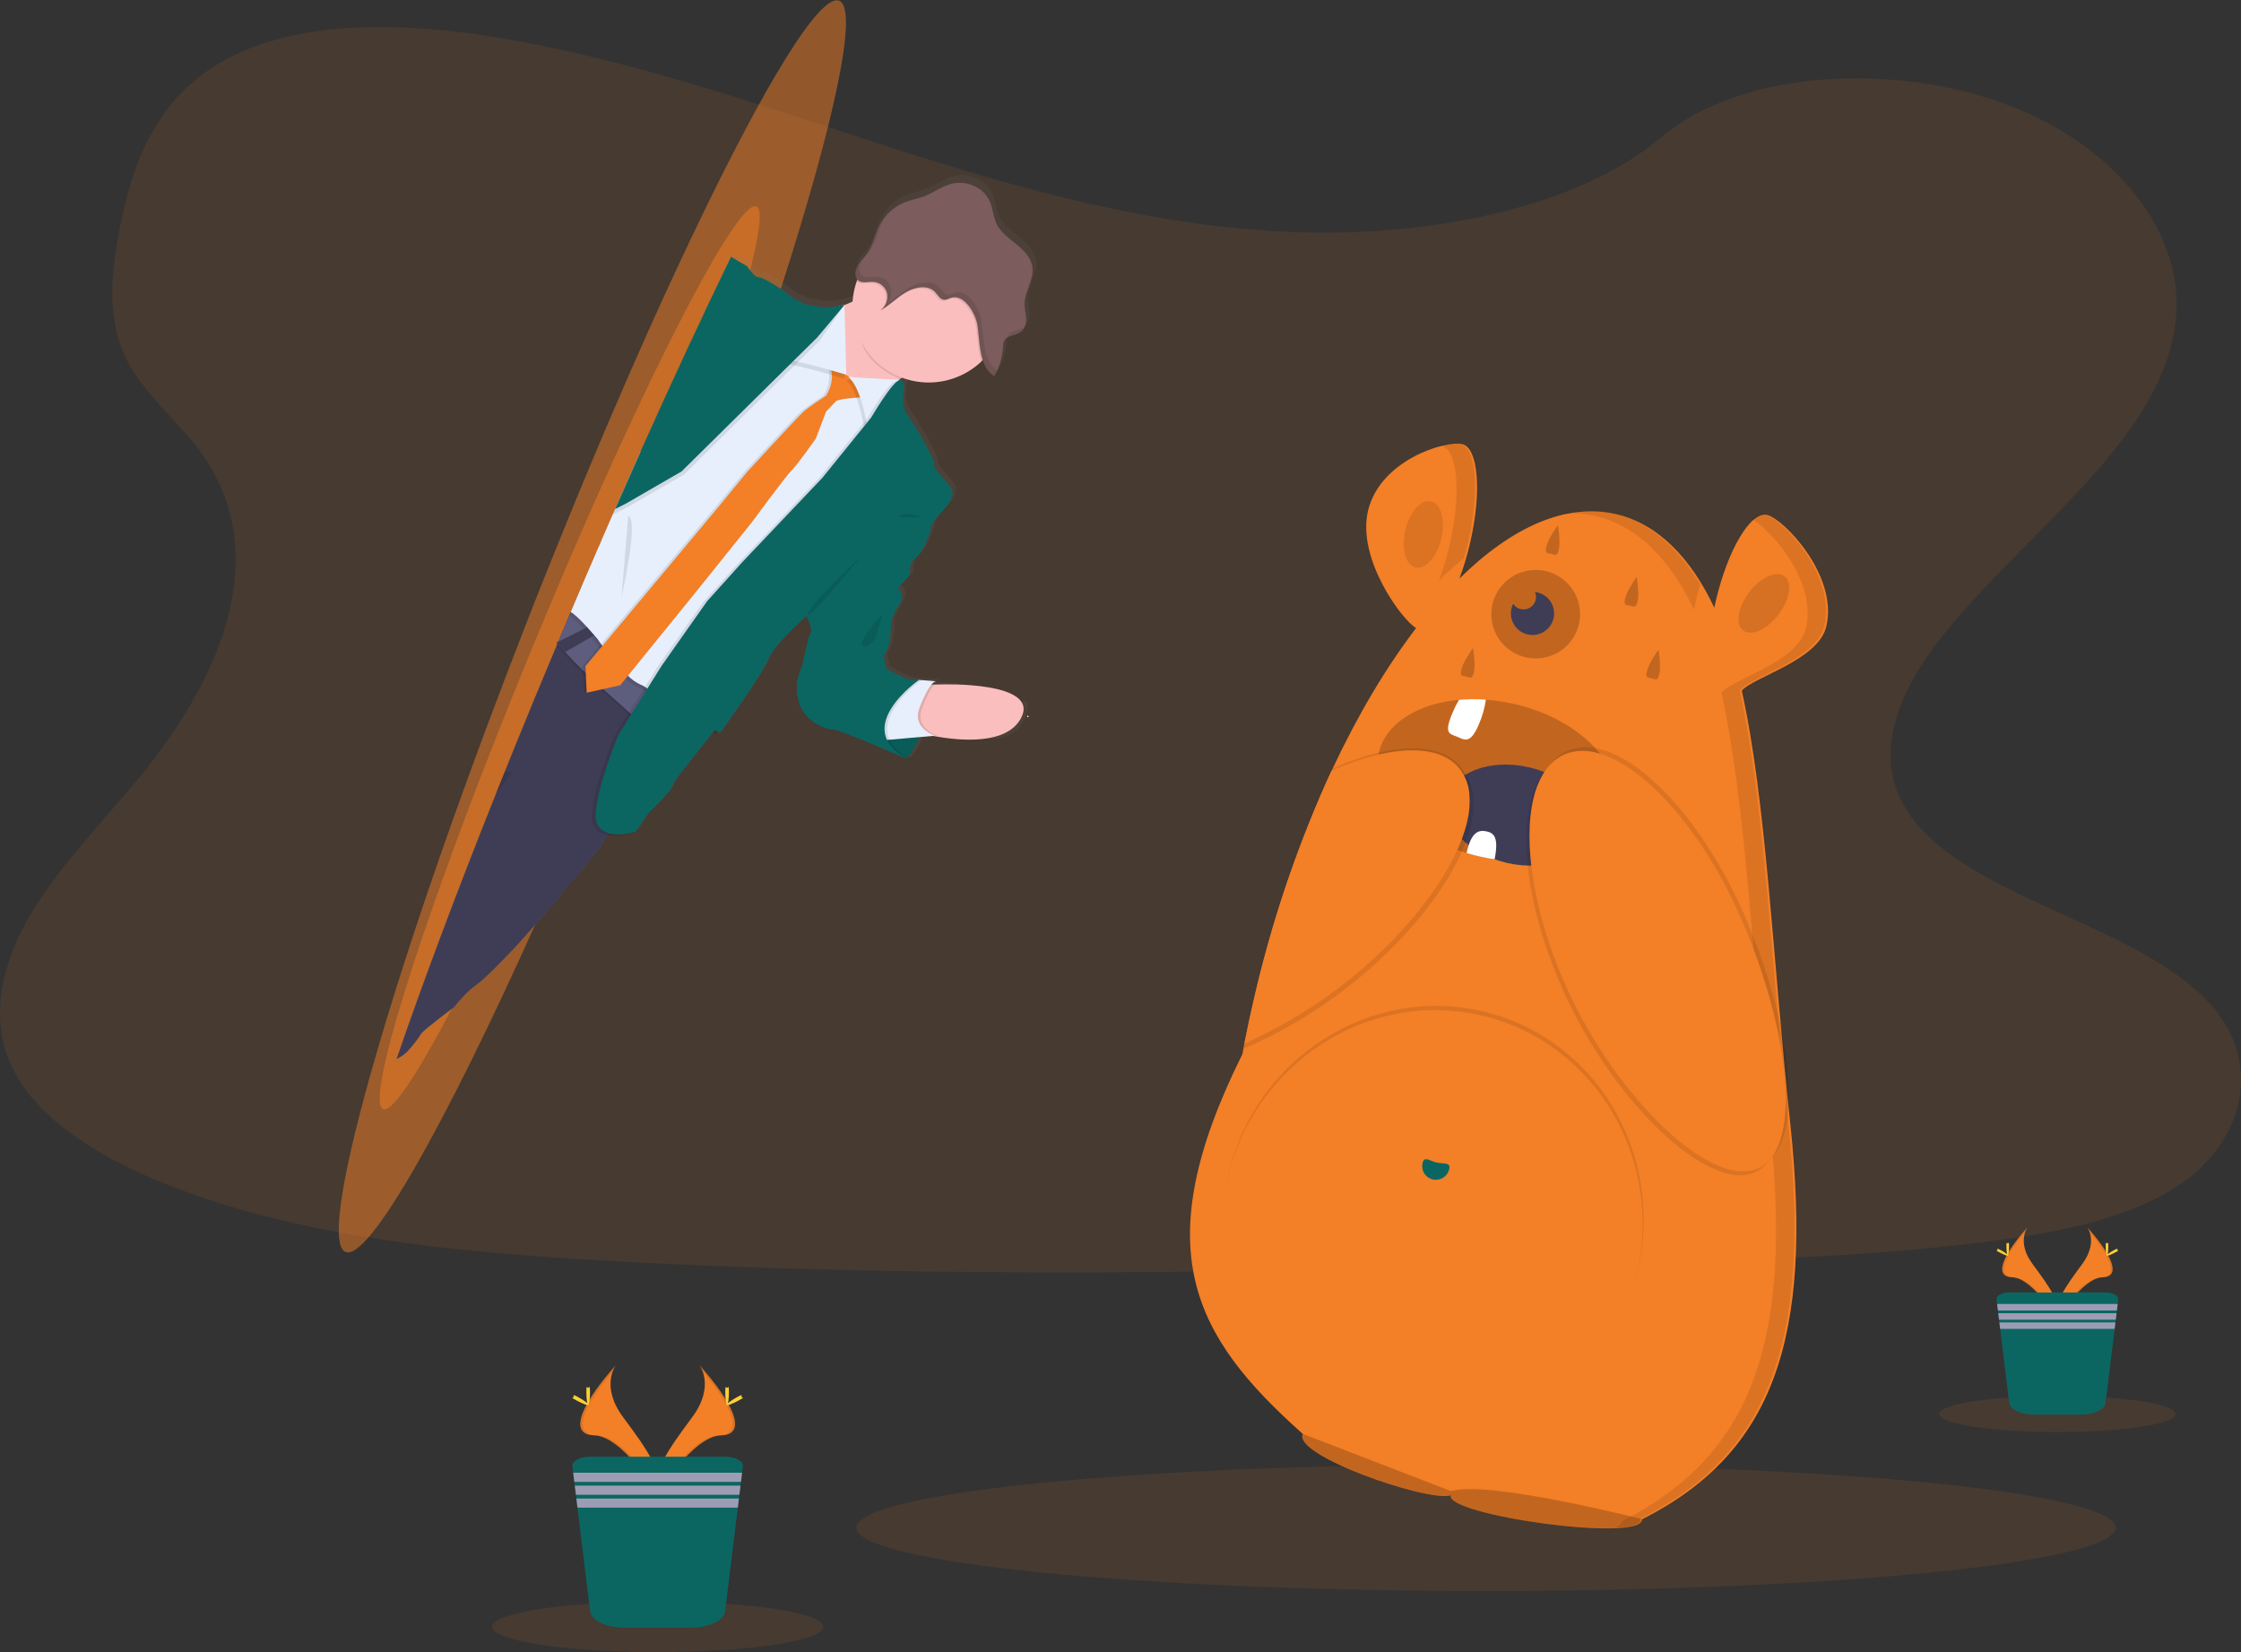 <svg width="373" height="275" viewBox="0 0 373 275" fill="none" xmlns="http://www.w3.org/2000/svg">
<rect x="0" y="0" width="373" height="275" fill="#333333" stroke="none"/>
<g clip-path="url(#clip0_377_1874)">
<path opacity="0.1" d="M247.328 264.825C305.2 264.825 352.115 260.106 352.115 254.286C352.115 248.466 305.2 243.748 247.328 243.748C189.455 243.748 142.54 248.466 142.54 254.286C142.54 260.106 189.455 264.825 247.328 264.825Z" fill="#F37F27"/>
<path opacity="0.1" d="M216.714 38.672C192.804 37.98 170.027 31.571 148.282 24.557C126.536 17.543 104.991 9.779 81.651 6.063C66.638 3.674 49.473 3.334 37.376 10.019C25.739 16.448 21.976 27.552 19.954 37.85C18.433 45.6 17.538 53.759 21.705 61.013C24.601 66.051 29.739 70.283 33.292 75.108C45.66 91.898 36.919 112.599 23.517 128.99C17.232 136.68 9.942 144.017 5.091 152.202C0.24 160.388 -1.999 169.775 2.242 178.117C6.449 186.392 16.471 192.608 27.33 196.98C49.383 205.861 75.372 208.404 100.727 209.841C156.806 213.032 213.188 211.648 269.447 210.267C290.262 209.758 311.15 209.239 331.644 206.567C343.014 205.083 354.754 202.727 363.005 197.04C373.487 189.82 376.083 177.598 369.06 168.544C357.283 153.36 324.715 149.577 316.481 133.296C311.95 124.328 316.604 114.329 323.19 106.01C337.316 88.168 360.996 72.513 362.244 52.105C363.101 38.096 351.718 24.068 334.116 17.439C315.667 10.492 290.078 11.367 276.47 22.866C262.457 34.726 237.829 39.281 216.714 38.672Z" fill="#F37F27"/>
<path opacity="0.5" d="M57.486 208.374C54.844 207.199 57.079 194.438 62.824 174.766C66.494 162.145 71.625 146.679 77.837 129.609C78.284 128.384 78.738 127.156 79.192 125.915C79.703 124.524 80.222 123.122 80.746 121.709L80.793 121.593C80.867 121.39 80.943 121.19 81.017 120.991C83.005 115.667 85.083 110.22 87.252 104.649C87.292 104.536 87.335 104.426 87.379 104.317L87.489 104.034C88.009 102.703 88.536 101.372 89.067 100.018C89.124 99.878 89.177 99.731 89.234 99.592C89.31 99.395 89.387 99.206 89.461 99.013C89.487 98.953 89.507 98.889 89.534 98.836C89.577 98.72 89.624 98.607 89.667 98.504C90.201 97.172 90.732 95.825 91.262 94.51C92.13 92.359 92.99 90.228 93.844 88.118C93.993 87.748 94.144 87.382 94.295 87.02C94.724 85.958 95.154 84.903 95.586 83.856C95.753 83.457 95.919 83.054 96.08 82.658C96.206 82.355 96.33 82.049 96.453 81.75C97.808 78.482 99.153 75.278 100.49 72.136C100.493 72.126 100.493 72.114 100.49 72.103C105.578 60.148 110.499 49.17 115.069 39.574C115.096 39.524 115.116 39.471 115.143 39.421L115.627 38.403C127.357 13.876 136.585 -1.261 139.704 0.136C142.914 1.561 138.917 20.148 130.159 47.473C130.046 47.836 129.929 48.192 129.809 48.555C129.791 48.626 129.768 48.696 129.742 48.764C129.297 50.179 128.829 51.621 128.338 53.09C128.311 53.176 128.281 53.263 128.251 53.349C127.139 56.744 125.956 60.248 124.701 63.864C124.531 64.35 124.368 64.846 124.187 65.338C122.252 70.925 120.184 76.742 117.965 82.738C117.832 83.107 117.695 83.473 117.558 83.846C115.34 89.852 113.001 96.034 110.552 102.343C110.395 102.743 110.239 103.145 110.085 103.548C110.052 103.634 110.018 103.718 109.982 103.804C109.37 105.368 108.755 106.939 108.137 108.516C107.96 108.955 107.803 109.394 107.616 109.83C107.176 110.945 106.736 112.06 106.282 113.158C106.245 113.258 106.205 113.357 106.165 113.454C106.125 113.55 106.102 113.61 106.068 113.687C105.995 113.88 105.918 114.069 105.841 114.259C105.635 114.775 105.431 115.291 105.224 115.8C104.867 116.692 104.51 117.573 104.153 118.462L104.043 118.728C104.044 118.74 104.044 118.752 104.043 118.765C102.593 122.338 101.147 125.851 99.706 129.303C99.221 130.467 98.737 131.624 98.255 132.773C97.898 133.622 97.544 134.467 97.187 135.302C94.538 141.548 91.936 147.527 89.4 153.194C74.067 187.411 61.27 210.057 57.486 208.374Z" fill="#F37F27"/>
<path opacity="0.5" d="M63.749 184.619C62.121 183.92 64.142 174.843 68.726 160.741C71.662 151.697 75.656 140.583 80.403 128.291L81.441 125.629C81.83 124.629 82.226 123.619 82.629 122.601C82.641 122.573 82.652 122.544 82.662 122.515L82.835 122.082C84.35 118.238 85.93 114.311 87.576 110.303C87.606 110.22 87.639 110.143 87.673 110.063C87.706 109.983 87.726 109.927 87.756 109.86C88.15 108.895 88.547 107.934 88.947 106.962L89.077 106.653L89.248 106.237C89.268 106.193 89.284 106.147 89.301 106.107C89.318 106.067 89.371 105.944 89.404 105.864C89.809 104.892 90.211 103.928 90.609 102.972C91.263 101.419 91.911 99.881 92.554 98.357L92.887 97.565C93.221 96.796 93.535 96.038 93.858 95.279L94.228 94.414C94.325 94.194 94.415 93.975 94.509 93.749C95.525 91.39 96.534 89.075 97.535 86.801C97.537 86.793 97.537 86.785 97.535 86.777C101.338 78.126 104.995 70.187 108.351 63.229C108.371 63.192 108.387 63.152 108.408 63.116L108.761 62.377C117.389 44.585 123.981 33.514 125.903 34.343C127.881 35.195 124.458 48.448 117.595 68.067L117.322 68.846C117.305 68.895 117.289 68.945 117.269 68.995C116.913 70.011 116.547 71.044 116.171 72.093L116.104 72.28C115.23 74.72 114.31 77.239 113.345 79.836C113.215 80.189 113.085 80.545 112.948 80.898C111.453 84.914 109.855 89.103 108.167 93.422L107.857 94.218C106.162 98.543 104.383 102.987 102.519 107.548C102.402 107.837 102.286 108.127 102.165 108.416C102.139 108.479 102.112 108.539 102.089 108.602L100.691 112L100.297 112.948C99.963 113.753 99.63 114.559 99.296 115.354C99.27 115.427 99.24 115.497 99.21 115.567C99.18 115.637 99.163 115.68 99.136 115.737L98.966 116.146C98.809 116.518 98.656 116.891 98.499 117.261L97.715 119.197L97.632 119.39V119.417C96.537 121.999 95.452 124.536 94.375 127.027C94.013 127.87 93.649 128.706 93.284 129.536C93.017 130.152 92.751 130.762 92.484 131.366C90.502 135.878 88.564 140.207 86.682 144.306C75.289 169.109 66.081 185.624 63.749 184.619Z" fill="#F37F27"/>
<path d="M171.082 117.287C171.082 116.359 170.171 116.838 170.044 116.878C169.678 116.578 169.28 116.32 168.857 116.109C166.825 115.054 163.755 114.412 161.31 114.036C161.301 114.033 161.292 114.033 161.283 114.036C159.128 113.703 157.467 113.59 157.467 113.59L156.196 113.607H155.722C155.888 113.36 156.132 113.177 156.416 113.085C156.769 113.041 154.921 112.905 154.044 112.845H154.007L153.6 112.818C151.672 113.271 148.059 110.799 148.059 110.799L147.638 108.689C149.066 107.148 148.859 103.298 148.859 103.298C148.859 103.298 148.979 102.007 150.194 100.23C151.408 98.454 149.99 97.329 149.99 97.329L152.089 95.096C151.998 94.711 151.986 94.312 152.051 93.922C152.116 93.532 152.258 93.159 152.469 92.823C152.597 92.634 152.756 92.468 152.939 92.331V92.314L152.973 92.284C154.344 91.236 155.502 87.596 155.502 87.596C155.502 87.596 155.235 86.947 156.736 85.187V85.167C156.936 84.934 157.17 84.684 157.44 84.405C157.44 84.382 157.48 84.362 157.5 84.338C159.909 81.929 158.961 80.598 158.961 80.598L156.035 77.051C156.726 75.9 151.181 67.638 151.181 67.638C151.181 67.638 150.474 65.937 150.874 64.31C150.986 63.927 150.998 63.521 150.908 63.132C150.855 62.913 150.747 62.71 150.594 62.543C150.5 62.443 150.386 62.363 150.26 62.307L150.06 62.291L150.297 62.117C150.394 62.054 150.487 61.984 150.584 61.918C150.791 61.998 150.998 62.068 151.208 62.131C153.244 62.787 155.413 62.922 157.516 62.523C159.618 62.124 161.586 61.204 163.238 59.848C163.322 59.785 163.402 59.715 163.479 59.645C163.555 59.575 163.689 59.465 163.792 59.369C163.839 59.326 163.886 59.286 163.926 59.242C163.966 59.199 164.082 59.09 164.159 59.01C164.183 59.083 164.206 59.153 164.233 59.226C164.337 59.521 164.463 59.808 164.61 60.084C164.622 60.11 164.637 60.134 164.653 60.158C164.652 60.167 164.652 60.178 164.653 60.188C164.676 60.237 164.706 60.284 164.733 60.331C164.923 60.648 165.154 60.939 165.42 61.196C165.485 61.26 165.554 61.32 165.627 61.375C165.731 61.464 165.843 61.543 165.961 61.612C165.978 61.627 165.997 61.64 166.017 61.652C166.037 61.667 166.059 61.68 166.081 61.692C166.168 61.538 166.251 61.382 166.331 61.226C167.04 59.847 167.452 58.337 167.542 56.79C167.546 56.602 167.562 56.414 167.589 56.228C167.607 56.086 167.649 55.947 167.712 55.819C167.836 55.566 168.035 55.357 168.283 55.223C168.683 55.02 169.103 54.859 169.537 54.744L169.641 54.707L169.767 54.664L170.014 54.567L170.054 54.547C170.128 54.517 170.194 54.481 170.264 54.448C170.285 54.432 170.308 54.419 170.331 54.408C170.411 54.363 170.487 54.312 170.558 54.255L170.591 54.228C170.656 54.179 170.716 54.124 170.772 54.065C170.798 54.038 170.815 54.005 170.842 53.978C170.879 53.938 170.912 53.895 170.942 53.849L171.022 53.732C171.039 53.695 171.059 53.66 171.082 53.626C171.337 53.11 171.452 52.536 171.415 51.962C171.369 51.137 171.125 50.338 171.135 49.51C171.165 47.53 172.596 45.64 172.47 43.673C172.356 41.97 171.099 40.645 169.801 39.587C168.503 38.529 167.062 37.541 166.351 36.027C165.821 34.892 165.747 33.571 165.27 32.413C164.269 29.987 161.333 28.62 158.681 29.342C157.093 29.778 155.712 30.826 154.167 31.408C153.146 31.791 152.075 31.964 151.058 32.353C149.856 32.816 148.779 33.552 147.912 34.503C147.758 34.669 147.615 34.835 147.475 35.022L147.345 35.198C147.248 35.331 147.151 35.464 147.064 35.604C147.024 35.664 146.988 35.721 146.951 35.784C146.829 35.976 146.718 36.175 146.617 36.379C146.521 36.569 146.437 36.762 146.354 36.958C145.89 38.076 145.603 39.268 145.046 40.332C144.922 40.575 144.782 40.808 144.626 41.031C144.409 41.341 144.159 41.63 143.912 41.923C143.845 42.003 143.778 42.083 143.711 42.156C143.684 42.195 143.654 42.231 143.621 42.266C143.575 42.329 143.521 42.389 143.471 42.452C143.421 42.515 143.411 42.529 143.384 42.565C143.358 42.602 143.284 42.702 143.241 42.772C143.198 42.841 143.191 42.835 143.168 42.871C143.101 42.974 143.041 43.081 142.981 43.187V43.211C142.794 43.569 142.691 43.965 142.681 44.369C142.677 44.568 142.706 44.767 142.767 44.958C142.783 45.006 142.802 45.054 142.824 45.101C142.874 45.208 142.941 45.306 143.021 45.394C142.981 45.503 142.934 45.617 142.897 45.726C142.811 45.979 142.731 46.239 142.657 46.495C142.61 46.671 142.574 46.828 142.534 47.011C142.378 47.685 142.279 48.37 142.237 49.06L142.023 49.17C141.648 49.356 141.261 49.52 140.866 49.659H140.826C140.492 49.733 138.19 50.212 137.383 50.072L134.503 49.569C134.503 49.569 133.836 49.293 133.106 48.944C132.554 48.704 132.04 48.387 131.578 48.002C131.027 47.41 127.22 44.968 126.42 44.971C126.093 44.92 125.795 44.755 125.579 44.505C125.337 44.21 125.114 43.9 124.912 43.577C124.912 43.577 124.835 43.537 124.715 43.464C124.565 43.254 124.471 43.098 124.471 43.098C124.471 43.098 123.34 42.479 122.189 41.767L121.699 42.765C121.672 42.815 121.649 42.868 121.622 42.921C116.978 52.471 111.901 63.375 106.609 75.218C106.611 75.229 106.611 75.24 106.609 75.251C105.215 78.357 103.808 81.53 102.389 84.771L101.999 85.669L101.478 86.854L100.12 89.982L99.647 91.07C98.746 93.153 97.838 95.26 96.924 97.392C96.364 98.699 95.801 100.018 95.236 101.349C95.193 101.458 95.143 101.571 95.096 101.681C95.069 101.738 95.046 101.798 95.019 101.858C94.942 102.047 94.859 102.237 94.779 102.43C94.719 102.566 94.659 102.713 94.599 102.849C94.038 104.18 93.481 105.511 92.931 106.816L92.677 106.945L92.814 107.095C92.767 107.205 92.721 107.311 92.677 107.428C90.375 112.912 88.151 118.285 86.005 123.55L85.764 124.142L85.715 124.258C85.15 125.649 84.594 127.03 84.046 128.401C83.557 129.625 83.071 130.839 82.588 132.041C75.879 148.852 70.204 164.028 65.984 176.367C65.784 176.503 65.57 176.66 65.353 176.836C65.57 176.673 65.781 176.503 65.974 176.387C66.141 176.273 66.315 176.17 66.495 176.077C66.887 175.869 67.248 175.606 67.565 175.295C67.709 175.162 67.849 175.026 67.986 174.883C68.768 174.008 69.478 173.071 70.108 172.081C70.209 171.961 70.321 171.849 70.441 171.748L70.618 171.588L70.645 171.565C70.742 171.482 70.845 171.389 70.962 171.292L70.982 171.276L71.155 171.133L71.175 171.116L71.362 170.96C71.933 170.494 72.63 169.945 73.294 169.426L73.534 169.243L74.345 168.617L74.745 168.314L75.629 167.649C75.637 167.635 75.646 167.622 75.656 167.609C75.736 167.506 75.919 167.276 76.176 166.96C76.181 166.952 76.188 166.947 76.196 166.943C76.227 166.902 76.259 166.862 76.293 166.823C76.647 166.411 77.107 165.895 77.627 165.383C77.691 165.323 77.754 165.256 77.824 165.196L78.014 165.013L78.325 164.737C78.63 164.467 78.951 164.215 79.286 163.982C79.714 163.673 80.124 163.34 80.513 162.984L80.597 162.91C80.653 162.854 80.717 162.794 80.784 162.737C80.832 162.697 80.877 162.653 80.92 162.608L81.064 162.474L81.301 162.251L81.451 162.108L81.804 161.776L82.201 161.383L82.261 161.323C82.465 161.117 82.672 160.907 82.882 160.701L83.126 160.455C83.226 160.352 83.326 160.245 83.426 160.145C83.596 159.975 83.76 159.812 83.933 159.629L84.303 159.243C84.423 159.114 84.543 158.994 84.657 158.874C84.84 158.684 85.014 158.505 85.177 158.328L85.214 158.288L85.638 157.843C85.638 157.843 85.638 157.843 85.658 157.819C85.761 157.716 85.851 157.62 85.938 157.523L86.021 157.433C86.105 157.353 86.178 157.27 86.242 157.204C86.492 156.941 86.635 156.784 86.635 156.784L89.638 153.374L92.697 149.81L92.834 149.657C92.834 149.657 93.615 148.486 94.412 147.517L94.519 147.388C94.791 147.047 95.096 146.734 95.43 146.453C95.698 146.228 95.945 145.978 96.167 145.707C96.184 145.707 96.197 145.671 96.217 145.651C97.118 144.599 98.282 142.965 98.656 142.43L98.779 142.257C99.09 141.999 99.375 141.714 99.633 141.405C99.947 141.043 100.199 140.633 100.381 140.19C100.557 139.793 100.781 139.419 101.048 139.076C101.049 139.07 101.049 139.064 101.048 139.059L101.101 138.986L101.291 138.739C101.527 138.785 101.766 138.814 102.005 138.826C103.102 138.868 104.197 138.728 105.248 138.413C105.279 138.405 105.309 138.395 105.338 138.383C105.612 138.32 105.819 138.26 105.929 138.227L106.025 138.197L108.097 135.169L108.147 135.099C108.147 135.099 109.242 134.064 110.289 132.956C110.403 132.837 110.513 132.717 110.623 132.6C111.37 131.795 112.031 131.003 112.161 130.584C112.494 129.536 114.333 127.406 114.333 127.406C114.333 127.406 117.485 123.386 118.716 121.869C118.766 121.806 118.817 121.743 118.86 121.693L119.027 121.49C119.064 121.516 119.1 121.545 119.133 121.576C119.226 121.668 119.31 121.768 119.384 121.876C119.39 121.89 119.398 121.903 119.407 121.916L119.51 121.769C119.581 121.676 119.677 121.533 119.807 121.357C119.908 121.451 119.996 121.557 120.071 121.673L120.101 121.716C120.101 121.716 127.074 112.113 128.161 109.404C128.412 108.839 128.727 108.305 129.099 107.811C130.523 105.844 132.925 103.575 134.053 102.546L134.387 102.25C134.56 102.091 134.664 102.004 134.664 102.004L134.784 102.264C134.784 102.284 134.784 102.304 134.807 102.327C135.094 102.976 135.674 104.413 135.364 104.809C134.967 105.328 133.903 110.569 133.903 110.569C133.903 110.569 132.452 112.872 133.393 116.409C134.333 119.946 138.263 121.18 139.141 121.107C139.705 121.057 144.636 123.104 148.129 124.604L148.989 124.974L149.857 125.343L151.208 125.932L151.285 125.965C151.395 126.019 151.508 126.068 151.618 126.112L151.688 126.019L151.722 125.969L152.055 126.125L151.722 125.935C151.859 125.742 152.095 125.393 152.389 124.917C152.403 124.884 152.421 124.853 152.442 124.824L152.536 124.668L152.693 124.401C152.709 124.365 152.729 124.335 152.746 124.305L152.906 124.019C152.916 124.005 152.925 123.991 152.933 123.975C153.153 123.576 153.383 123.13 153.6 122.644C153.633 122.581 153.667 122.511 153.697 122.445L154.558 122.372L155.151 122.322L155.485 122.295L155.919 122.252L156.122 122.292L164.343 122.884L164.943 122.931C165.726 122.999 166.515 122.904 167.258 122.651C168.002 122.398 168.685 121.993 169.263 121.462C169.841 120.931 170.301 120.285 170.614 119.566C170.927 118.847 171.087 118.071 171.082 117.287Z" fill="url(#paint0_linear_377_1874)"/>
<path d="M150.954 126.311C150.954 126.311 157.206 117.859 152.933 113.181L142.794 116.252L143.328 119.962C143.328 119.962 147.722 125.024 150.954 126.311Z" fill="#0B6662"/>
<path opacity="0.1" d="M142.794 116.252L143.328 119.962C143.328 119.962 146.43 123.523 149.333 125.433C149.847 125.778 150.393 126.072 150.964 126.311C150.964 126.311 151.001 126.268 151.064 126.175C151.072 126.164 151.079 126.153 151.084 126.142C151.84 125.049 152.501 123.893 153.06 122.688C153.266 122.232 153.47 121.743 153.657 121.247C154.324 119.354 154.738 117.211 154.157 115.314C153.948 114.611 153.598 113.958 153.13 113.394C153.09 113.347 153.05 113.297 153.003 113.251C152.985 113.226 152.965 113.203 152.943 113.181L152.719 113.248L149.29 114.286L142.794 116.252Z" fill="black"/>
<path d="M100.467 90.318L99.616 91.073L100.09 89.985L100.467 90.318Z" fill="#0B6662"/>
<path opacity="0.1" d="M100.467 90.318L99.616 91.073L100.09 89.985L100.467 90.318Z" fill="black"/>
<path d="M154.034 113.976C154.034 113.976 149.623 118.771 152.299 121.809C152.299 121.809 153.587 122.182 155.485 122.531C159.859 123.33 167.456 123.995 169.891 119.623C173.374 113.361 156.753 113.926 156.753 113.926L155.495 113.95L154.034 113.976Z" fill="#FBBEBE"/>
<path opacity="0.1" d="M154.034 113.976C154.034 113.976 149.623 118.771 152.299 121.809C152.299 121.809 153.587 122.182 155.485 122.531L156.046 122.481C155.315 122.222 154.65 121.806 154.097 121.264C153.39 120.535 152.89 119.44 153.47 117.903C153.794 117.024 154.171 116.166 154.601 115.334C154.849 114.842 155.149 114.378 155.495 113.95L154.034 113.976Z" fill="black"/>
<path d="M146.584 123.247L148.065 123.12L153.05 122.688L155.592 122.465C154.862 122.206 154.198 121.79 153.647 121.247C152.94 120.515 152.436 119.423 153.016 117.886C153.341 117.007 153.719 116.148 154.147 115.314C154.861 113.983 155.412 113.477 155.715 113.437C156.019 113.397 154.238 113.264 153.38 113.208H153.347C153.103 113.188 152.943 113.181 152.943 113.181L152.71 113.248L149.387 114.206L149.28 114.282C148.466 114.871 143.562 118.695 146.584 123.247Z" fill="#E7EFFD"/>
<path d="M108.18 125.083L103.049 136.78C103.049 136.78 102.158 137.711 101.358 138.693C101.345 138.712 101.33 138.73 101.314 138.746L101.121 138.996C101.1 139.017 101.081 139.041 101.064 139.066C101.065 139.071 101.065 139.077 101.064 139.082C100.72 139.494 100.433 139.949 100.21 140.436C100.067 140.785 99.877 141.113 99.646 141.411C99.357 141.786 99.029 142.129 98.669 142.436C98.653 142.452 98.636 142.467 98.618 142.48C98.618 142.48 97.284 144.386 96.23 145.657C96.21 145.677 96.196 145.701 96.18 145.714C95.911 146.049 95.613 146.36 95.289 146.642C95.013 146.869 94.76 147.12 94.532 147.394L94.425 147.524C93.588 148.522 92.71 149.817 92.71 149.817L89.654 153.287L86.541 156.798L86.245 157.13L86.024 157.36L85.941 157.45L85.661 157.746C85.661 157.746 85.644 157.746 85.641 157.769L85.217 158.215L85.18 158.255C85.013 158.425 84.847 158.608 84.66 158.801C84.546 158.921 84.426 159.04 84.306 159.17L83.936 159.556C83.769 159.726 83.602 159.889 83.429 160.072C83.329 160.172 83.228 160.278 83.128 160.381L82.885 160.628C82.675 160.834 82.468 161.044 82.264 161.25L82.204 161.31L81.807 161.702L81.454 162.035L81.303 162.178L81.067 162.401L80.923 162.534C80.88 162.58 80.834 162.623 80.786 162.664C80.723 162.727 80.66 162.784 80.6 162.837L80.516 162.91C80.117 163.288 79.694 163.64 79.248 163.962C78.816 164.267 78.405 164.6 78.017 164.96L77.827 165.143C77.757 165.203 77.694 165.27 77.63 165.329C77.113 165.842 76.653 166.358 76.296 166.77C76.262 166.808 76.229 166.848 76.199 166.89C76.191 166.893 76.184 166.899 76.179 166.907C75.922 167.216 75.739 167.452 75.659 167.555L75.615 167.609L74.731 168.274L74.331 168.577L73.52 169.203L73.28 169.386C72.613 169.905 71.919 170.454 71.348 170.92L71.161 171.076L71.141 171.093L70.968 171.236L70.948 171.252C70.831 171.349 70.728 171.442 70.631 171.525L70.604 171.548L70.427 171.708C70.322 171.8 70.225 171.902 70.137 172.011C69.5 173.012 68.779 173.957 67.982 174.836C67.845 174.979 67.705 175.116 67.562 175.249C67.263 175.536 66.926 175.781 66.561 175.977C66.363 176.075 66.173 176.186 65.99 176.31C70.211 163.972 75.885 148.795 82.595 131.985C83.075 130.78 83.561 129.567 84.053 128.344C84.606 126.973 85.162 125.593 85.721 124.202L85.771 124.085L86.011 123.493C88.146 118.236 90.37 112.862 92.683 107.371C92.727 107.261 92.773 107.155 92.82 107.039L92.683 106.889L92.937 106.759C93.491 105.428 94.048 104.124 94.605 102.793C94.665 102.656 94.725 102.51 94.785 102.373C94.865 102.18 94.949 101.991 95.025 101.801C95.052 101.741 95.075 101.681 95.102 101.625C95.149 101.512 95.199 101.398 95.242 101.292C95.809 99.961 96.372 98.642 96.93 97.336L102.809 103.891L103.056 104.16L107.159 108.669L107.409 108.939L108.687 110.343L109.378 111.101L109.711 111.464L113.822 115.979L113.875 116.039L114.069 116.249L108.18 125.083Z" fill="#3F3D56"/>
<path d="M137.582 51.48L136.762 62.963C136.762 62.963 146.617 67.621 146.907 65.911C147.024 65.245 148.308 64.147 149.843 63.056C152.262 61.329 155.301 59.608 155.301 59.608C155.301 59.608 145.389 44.705 144.212 47.819C143.781 48.957 142.784 49.752 141.689 50.302C140.392 50.911 139.006 51.309 137.582 51.48Z" fill="#FBBEBE"/>
<path opacity="0.1" d="M144.211 47.819C143.781 48.957 143.878 49.22 142.787 49.769C142.536 53.143 142.543 57.139 145.032 59.818C146.361 61.256 148.008 62.365 149.843 63.056C152.262 61.329 155.301 59.608 155.301 59.608C155.301 59.608 145.389 44.705 144.211 47.819Z" fill="black"/>
<path d="M145.957 41.713C144.733 42.843 143.744 44.201 143.047 45.712C142.35 47.222 141.958 48.855 141.893 50.516C141.829 52.178 142.093 53.836 142.671 55.396C143.249 56.956 144.129 58.386 145.261 59.607C146.393 60.827 147.756 61.813 149.27 62.509C150.785 63.204 152.421 63.595 154.087 63.66C155.753 63.724 157.416 63.461 158.979 62.884C160.543 62.308 161.978 61.43 163.202 60.301L163.332 60.174C165.785 57.876 167.222 54.7 167.328 51.345C167.433 47.99 166.198 44.731 163.894 42.284C161.59 39.837 158.406 38.404 155.042 38.298C151.678 38.193 148.41 39.425 145.957 41.723V41.713Z" fill="#FBBEBE"/>
<path opacity="0.1" d="M108.841 121.989C108.421 122.538 107.723 122.418 106.602 120.957C106.082 120.321 105.514 119.723 104.904 119.171C104.791 119.064 104.671 118.954 104.554 118.838C103.31 117.697 101.715 116.336 99.997 114.792L99.887 114.695C99.123 114.006 98.325 113.278 97.531 112.522L97.058 112.07C95.97 111.022 94.879 109.91 93.838 108.742L93.791 108.696C93.408 108.27 93.027 107.837 92.65 107.418C92.694 107.308 92.74 107.202 92.787 107.085L92.65 106.935L92.904 106.806C93.458 105.475 94.015 104.17 94.572 102.839C94.632 102.703 94.692 102.556 94.752 102.42C94.832 102.227 94.916 102.037 94.992 101.848C95.019 101.788 95.043 101.728 95.069 101.671L95.46 102.157C96.093 102.949 96.741 103.744 97.394 104.533L97.451 104.603C97.822 105.045 98.189 105.488 98.559 105.934C98.576 105.934 98.589 105.971 98.606 105.984C99.016 106.473 99.436 106.952 99.86 107.411L100.107 107.674C100.561 108.163 101.014 108.623 101.468 109.068C102.536 110.113 103.59 111.065 104.561 111.863C104.654 111.943 104.744 112.02 104.841 112.096C105.698 112.808 106.489 113.427 107.176 113.913L107.487 114.146L107.874 114.422C108.774 115.068 109.325 115.421 109.325 115.421C109.325 115.421 109.375 115.876 109.415 116.549C109.438 116.938 109.462 117.4 109.472 117.88C109.485 119.437 109.388 121.274 108.841 121.989Z" fill="black"/>
<path d="M108.841 121.989C108.411 122.245 107.767 121.959 106.84 120.744C106.297 120.082 105.705 119.463 105.068 118.891L105.035 118.861L104.718 118.562C103.517 117.464 102.005 116.166 100.381 114.702C100.343 114.672 100.307 114.64 100.274 114.605C99.376 113.807 98.449 112.942 97.515 112.056C97.358 111.91 97.201 111.757 97.041 111.601C96.04 110.629 95.039 109.604 94.079 108.536L94.035 108.486L92.794 107.102L92.657 106.952L92.911 106.822C93.465 105.491 94.022 104.187 94.579 102.856C94.639 102.719 94.699 102.573 94.759 102.437C94.839 102.244 94.922 102.054 94.999 101.864C95.026 101.804 95.049 101.745 95.076 101.688C95.123 101.575 95.173 101.462 95.216 101.355C95.907 102.217 96.617 103.099 97.335 103.971C97.343 103.977 97.35 103.985 97.355 103.994L97.688 104.407C98.072 104.869 98.456 105.325 98.839 105.784C99.173 106.193 99.533 106.589 99.883 106.975C99.944 107.045 100.007 107.112 100.07 107.178C100.134 107.245 100.234 107.358 100.314 107.445C101.711 108.925 103.196 110.321 104.761 111.624C104.851 111.704 104.945 111.78 105.038 111.857C105.865 112.542 106.629 113.138 107.283 113.627C107.407 113.714 107.523 113.803 107.637 113.887L108.024 114.163C108.968 114.828 109.545 115.204 109.545 115.204C109.545 115.204 109.625 115.97 109.669 116.991C109.685 117.414 109.695 117.876 109.692 118.349C109.682 119.933 109.502 121.596 108.841 121.989Z" fill="#5F5D7E"/>
<path opacity="0.1" d="M148.229 74.842L113.822 115.973L110.85 119.53L110.413 120.052C110.207 119.471 109.966 118.902 109.692 118.349C109.619 118.202 109.542 118.046 109.455 117.886C108.942 116.859 108.248 115.933 107.407 115.151C107.283 115.044 107.156 114.945 107.03 114.855L106.819 114.715C106.617 114.589 106.403 114.483 106.179 114.399C105.416 114.05 104.722 113.568 104.13 112.975L103.864 112.729C102.408 111.257 101.069 109.675 99.86 107.997C99.783 107.894 99.71 107.794 99.643 107.697C99.25 107.162 99.016 106.822 99.016 106.822C99.016 106.822 98.763 106.516 98.349 106.06C98.015 105.674 97.585 105.182 97.121 104.683C96.404 103.86 95.609 103.106 94.749 102.433C94.829 102.24 94.912 102.051 94.989 101.861C95.016 101.801 95.039 101.741 95.066 101.685C95.113 101.571 95.163 101.458 95.206 101.352C95.773 100.021 96.336 98.702 96.894 97.395C97.808 95.266 98.716 93.159 99.617 91.073L100.09 89.985L101.448 86.857L101.969 85.673L102.359 84.774C103.78 81.54 105.187 78.367 106.579 75.254L128.355 55.955L130.977 54.711L133.503 53.519L135.311 54.038L135.581 54.112L137.336 54.617H137.359L137.783 54.74L138.654 54.99L139.084 60.743V60.793V60.953L139.878 62.091L140.372 62.806L140.585 62.889L141.49 63.239L141.763 63.342L141.863 63.382L142.654 63.688L144.899 64.557L145.436 66.22L145.77 67.292L145.953 67.867L146.13 68.287L148.229 74.842Z" fill="black"/>
<path d="M148.695 74.409L113.875 116.033L110.872 119.616L110.842 119.53C110.523 118.651 110.128 117.802 109.661 116.991C109.578 116.845 109.485 116.695 109.391 116.548C108.948 115.818 108.39 115.163 107.74 114.609C107.613 114.509 107.486 114.416 107.356 114.332C107.259 114.267 107.159 114.207 107.056 114.153C106.923 114.083 106.786 114.022 106.645 113.97C105.854 113.607 105.136 113.103 104.527 112.482L104.257 112.233C103.26 111.24 102.327 110.186 101.461 109.078C100.997 108.489 100.587 107.947 100.257 107.501L100.04 107.202C99.98 107.122 99.926 107.045 99.876 106.972C99.616 106.613 99.466 106.393 99.466 106.393C99.466 106.393 98.465 105.175 97.341 103.991C97.336 103.981 97.329 103.974 97.321 103.967C96.741 103.326 96.117 102.727 95.452 102.174C95.305 102.058 95.149 101.955 94.985 101.864C95.012 101.804 95.035 101.744 95.062 101.688C95.109 101.575 95.159 101.462 95.202 101.355C95.769 100.024 96.332 98.705 96.89 97.399C97.805 95.269 98.712 93.162 99.613 91.077L100.086 89.989L101.444 86.861L101.965 85.676L102.355 84.778C103.776 81.543 105.183 78.37 106.575 75.258C106.577 75.247 106.577 75.235 106.575 75.224L128.811 55.512L131.057 54.448L133.959 53.073L135.697 53.572L135.968 53.649L137.385 54.058L137.719 54.151L138.113 54.265L139.114 54.554L139.561 60.517L139.788 60.85L139.824 60.903L139.871 60.973L140.562 61.971L140.842 62.377L141.956 62.81L143.344 63.345L145.372 64.131L146.066 66.297L146.19 66.683L146.37 67.242L146.457 67.515L146.513 67.684L148.695 74.409Z" fill="#E7EFFD"/>
<path opacity="0.1" d="M143.508 66.081C143.508 66.081 139.124 66.29 138.65 66.799C138.177 67.308 137.039 68.506 137.039 68.506L135.317 72.992C135.317 72.992 132.161 77.5 131.341 78.259C130.52 79.018 124.668 86.957 124.668 86.957L115.233 98.713L102.796 114.04L97.201 115.294L96.994 110.845L119.504 83.892L123.897 78.532C123.897 78.532 132.285 69.408 133.239 68.549C134.193 67.691 137.042 65.838 137.042 65.838C137.042 65.838 138.917 63.176 137.509 60.547C136.101 57.918 137.769 60.597 137.769 60.597L139.871 60.903L140.418 62.354C140.418 62.354 144.022 64.447 143.508 66.081Z" fill="black"/>
<path d="M143.959 66.097C143.959 66.097 139.575 66.307 139.101 66.816C138.627 67.325 137.49 68.523 137.49 68.523L135.788 73.008C135.788 73.008 132.615 77.517 131.785 78.269C130.954 79.021 125.112 86.971 125.112 86.971L115.681 98.723L103.243 114.053L97.648 115.304L97.448 110.878L119.954 83.926L124.352 78.562C124.352 78.562 132.739 69.438 133.676 68.579C134.614 67.721 137.48 65.868 137.48 65.868C137.48 65.868 139.355 63.206 137.947 60.58C136.539 57.955 138.21 60.627 138.21 60.627L140.312 60.933L140.859 62.384C140.859 62.384 144.462 64.463 143.959 66.097Z" fill="#F37F27"/>
<path opacity="0.1" d="M149.336 63.671C149.336 63.671 149.39 64.201 147.899 65.725C146.407 67.249 143.895 71.591 143.895 71.591C143.895 71.591 142.944 64.936 140.749 63.192L149.336 63.671Z" fill="black"/>
<path d="M149.799 63.239C149.799 63.239 149.856 63.768 148.365 65.289C146.873 66.809 144.361 71.158 144.361 71.158C144.361 71.158 143.41 64.503 141.212 62.756L149.799 63.239Z" fill="#E7EFFD"/>
<path opacity="0.1" d="M140.298 51.433L140.605 63.036C140.605 63.036 132.398 60.614 130.963 60.633C129.529 60.653 137.329 52.148 137.329 52.148L140.298 51.433Z" fill="black"/>
<path d="M140.552 50.764L140.859 62.367C140.859 62.367 132.652 59.945 131.217 59.965C129.783 59.985 137.579 51.48 137.579 51.48L140.552 50.764Z" fill="#E7EFFD"/>
<path opacity="0.1" d="M149.133 63.435C149.133 63.435 150.134 63.815 149.737 65.432C149.34 67.049 150.027 68.716 150.027 68.716C150.027 68.716 155.485 76.865 154.798 78.006L157.68 81.503C157.68 81.503 158.611 82.818 156.256 85.21C153.901 87.603 154.254 88.445 154.254 88.445C154.254 88.445 153.097 92.052 151.735 93.103C150.374 94.154 150.838 95.891 150.838 95.891L133.593 102.756C133.593 102.756 128.178 107.415 127.114 110.08C126.05 112.745 119.107 122.268 119.107 122.268C119.107 122.268 118.61 121.42 118.176 121.892C117.743 122.365 113.379 127.919 113.379 127.919C113.379 127.919 111.564 130.031 111.22 131.07C110.877 132.108 107.237 135.548 107.237 135.548L105.158 138.626C105.158 138.626 100.454 140.217 98.82 137.518C97.185 134.82 102.242 122.525 102.242 122.525L109.402 111.058L116.985 100.287L122.857 93.775L136.202 79.723L144.326 69.688C144.326 69.688 147.945 63.505 149.133 63.435Z" fill="black"/>
<path d="M149.8 63.239C149.8 63.239 150.801 63.615 150.404 65.219C150.007 66.823 150.691 68.503 150.691 68.503C150.691 68.503 156.152 76.652 155.465 77.793L158.348 81.29C158.348 81.29 159.279 82.605 156.923 84.997C154.568 87.39 154.921 88.232 154.921 88.232C154.921 88.232 153.764 91.839 152.403 92.89C151.041 93.942 151.505 95.678 151.505 95.678L134.253 102.53C134.253 102.53 128.865 107.218 127.781 109.88C126.697 112.542 119.774 122.065 119.774 122.065C119.774 122.065 119.277 121.217 118.843 121.689C118.41 122.162 114.046 127.716 114.046 127.716C114.046 127.716 112.231 129.829 111.887 130.87C111.544 131.912 107.904 135.345 107.904 135.345L105.822 138.427C105.822 138.427 101.121 140.014 99.483 137.315C97.845 134.617 102.93 122.322 102.93 122.322L110.099 110.859L117.682 100.087L123.544 93.576L136.889 79.524L145.013 69.488C145.013 69.488 148.633 63.295 149.8 63.239Z" fill="#0B6662"/>
<path opacity="0.1" d="M142.794 116.252L143.328 119.962C143.328 119.962 146.43 123.523 149.333 125.433L151.064 126.175L151.398 126.325L151.064 126.142C149.466 125.193 148.526 124.168 148.062 123.12C146.17 118.921 151.798 114.376 153.116 113.394C153.246 113.294 153.33 113.231 153.366 113.208H153.383H153.333C153.223 113.231 153.112 113.245 152.999 113.251C152.905 113.256 152.81 113.256 152.716 113.251L149.386 114.206L149.28 114.282L142.794 116.252Z" fill="black"/>
<path d="M150.801 94.284L151.505 95.665L149.42 97.881C149.42 97.881 150.808 98.986 149.61 100.746C148.412 102.507 148.275 103.781 148.275 103.781C148.275 103.781 148.469 107.591 147.051 109.105L147.465 111.211C147.465 111.211 151.031 113.644 152.933 113.191C152.933 113.191 141.536 121.107 150.954 126.321C150.954 126.321 139.491 121.33 138.61 121.41C137.73 121.49 133.86 120.285 132.939 116.788C132.018 113.291 133.463 111.015 133.463 111.015C133.463 111.015 134.533 105.824 134.93 105.312C135.327 104.799 134.243 102.54 134.243 102.54L139.268 91.669L150.801 94.284Z" fill="#0B6662"/>
<path opacity="0.1" d="M140.548 50.767V50.787L140.061 51.483L138.123 54.261L137.789 54.734L137.309 55.429L136.455 56.667L132.855 60.221L132.255 60.813L126.52 66.47L113.862 78.975L104.641 84.299C104.641 84.299 103.323 84.964 101.972 85.663L102.362 84.764C103.783 81.53 105.19 78.357 106.582 75.244C106.584 75.233 106.584 75.222 106.582 75.211C111.884 63.369 116.961 52.464 121.595 42.915C121.673 42.949 121.748 42.99 121.819 43.038C122.863 43.733 124.098 44.432 124.568 44.701L124.765 44.811C124.967 45.135 125.19 45.445 125.432 45.74C125.816 46.202 126.293 46.655 126.686 46.655C127.48 46.655 131.237 49.047 131.781 49.649C132.029 49.878 132.309 50.071 132.612 50.222C133.489 50.711 134.663 51.193 134.663 51.193L137.406 51.656L137.512 51.676H137.546C138.283 51.772 139.881 51.077 140.372 50.844L140.512 50.781L140.548 50.767Z" fill="black"/>
<path d="M140.555 50.767L139.948 51.493L137.746 54.118L137.389 54.547L137.362 54.571L136.028 56.165L132.104 60.038L131.49 60.643L127.087 64.993L113.435 78.475L104.213 83.799L102.382 84.734C103.803 81.5 105.21 78.327 106.602 75.215C106.604 75.204 106.604 75.192 106.602 75.181C111.903 63.339 116.981 52.434 121.615 42.885C121.642 42.831 121.665 42.778 121.692 42.728C122.95 43.544 124.361 44.309 124.361 44.309C124.361 44.309 124.451 44.459 124.598 44.668C124.854 45.041 125.146 45.389 125.469 45.706C125.681 45.947 125.972 46.105 126.289 46.152C127.083 46.152 130.84 48.545 131.384 49.147C131.783 49.491 132.233 49.773 132.718 49.982C133.485 50.368 134.266 50.688 134.266 50.688L137.112 51.173C137.866 51.3 139.944 50.874 140.448 50.764C140.476 50.767 140.504 50.767 140.532 50.764H140.552L140.555 50.767Z" fill="#0B6662"/>
<path opacity="0.1" d="M86.014 124.614L85.681 124.255L85.731 124.139C85.814 124.304 85.909 124.463 86.014 124.614Z" fill="black"/>
<path opacity="0.1" d="M85.334 128.514L82.559 132.055C83.039 130.85 83.525 129.637 84.016 128.414L85.334 128.514Z" fill="black"/>
<path d="M98.832 105.781L98.555 105.94L98.349 106.06L94.065 108.549L94.021 108.499L92.78 107.115L92.644 106.965L92.897 106.836L97.121 104.699L97.391 104.563L97.685 104.417C98.068 104.866 98.449 105.322 98.832 105.781Z" fill="#3F3D56"/>
<path opacity="0.1" d="M153.6 86.112C153.6 86.112 151.225 85.114 149.767 85.739C148.309 86.365 153.6 86.112 153.6 86.112Z" fill="black"/>
<path opacity="0.1" d="M146.798 102.257C146.798 102.257 146.064 107.581 143.948 107.641C141.833 107.701 146.798 102.257 146.798 102.257Z" fill="black"/>
<path opacity="0.1" d="M103.427 99.692C103.443 99.239 106.429 86.485 104.561 85.886L103.427 99.692Z" fill="black"/>
<path opacity="0.1" d="M145.956 41.713C144.422 43.129 143.262 44.901 142.58 46.871L142.657 46.931C143.324 47.403 144.302 47.074 145.149 47.127C145.669 47.16 146.165 47.355 146.568 47.684C146.972 48.013 147.261 48.459 147.398 48.961C147.51 49.491 147.472 50.043 147.288 50.553C147.103 51.063 146.78 51.512 146.353 51.849C147.881 50.987 149.126 49.666 150.65 48.798C152.175 47.929 154.257 47.626 155.391 48.798C155.878 49.303 156.235 50.089 156.969 50.105C157.41 50.105 157.823 49.822 158.264 49.726C160.442 49.3 162.157 52.551 162.431 54.271C162.701 55.935 162.718 58.264 163.331 60.158C164.546 59.02 165.524 57.654 166.21 56.139C166.895 54.625 167.275 52.99 167.327 51.329C167.38 49.667 167.103 48.012 166.514 46.457C165.925 44.903 165.034 43.479 163.894 42.267C162.753 41.056 161.384 40.08 159.865 39.397C158.346 38.713 156.707 38.334 155.041 38.282C153.376 38.23 151.716 38.505 150.157 39.093C148.599 39.681 147.171 40.569 145.956 41.707V41.713Z" fill="black"/>
<path d="M158.498 49.516C158.057 49.609 157.647 49.906 157.203 49.896C156.473 49.896 156.112 49.094 155.625 48.588C154.494 47.41 152.412 47.709 150.888 48.588C149.363 49.466 148.119 50.781 146.587 51.643C147.015 51.307 147.339 50.858 147.524 50.347C147.708 49.837 147.746 49.285 147.632 48.754C147.495 48.253 147.205 47.806 146.802 47.478C146.399 47.149 145.903 46.954 145.383 46.921C144.536 46.868 143.565 47.197 142.894 46.721C142.224 46.245 142.264 45.157 142.687 44.372C143.111 43.587 143.808 42.968 144.322 42.232C145.296 40.842 145.56 39.125 146.324 37.614C147.249 35.788 148.817 34.367 150.728 33.621C151.728 33.235 152.803 33.059 153.81 32.676C155.342 32.097 156.709 31.052 158.281 30.619C160.91 29.894 163.809 31.238 164.79 33.634C165.26 34.776 165.324 36.083 165.844 37.201C166.545 38.699 167.969 39.674 169.244 40.712C170.518 41.75 171.759 43.041 171.863 44.741C171.983 46.685 170.561 48.558 170.528 50.514C170.528 51.336 170.752 52.125 170.792 52.94C170.832 53.755 170.628 54.684 169.951 55.21C169.077 55.892 167.616 55.779 167.128 56.764C167.008 57.07 166.949 57.396 166.955 57.725C166.85 59.439 166.348 61.106 165.487 62.593C162.895 61.109 163.105 56.714 162.678 54.075C162.391 52.341 160.68 49.09 158.498 49.516Z" fill="#7C5C5C"/>
<path opacity="0.1" d="M143.491 92.441C143.491 92.441 134.57 100.68 134.397 102.254C134.223 103.828 143.491 92.441 143.491 92.441Z" fill="black"/>
<g opacity="0.1">
<path d="M167.772 55.928C168.239 54.967 169.654 55.05 170.531 54.418C170.403 54.723 170.2 54.99 169.941 55.196C169.3 55.696 168.343 55.772 167.686 56.161C167.707 56.081 167.736 56.003 167.772 55.928Z" fill="black"/>
<path d="M147.321 50.761C148.812 49.902 150.043 48.611 151.541 47.766C153.039 46.921 155.148 46.595 156.279 47.766C156.766 48.272 157.126 49.057 157.857 49.074C158.3 49.074 158.711 48.788 159.151 48.694C161.333 48.269 163.045 51.52 163.321 53.24C163.738 55.819 163.548 60.064 165.954 61.645C165.807 61.978 165.653 62.274 165.477 62.58C162.884 61.096 163.095 56.7 162.668 54.062C162.391 52.341 160.666 49.09 158.497 49.516C158.057 49.609 157.647 49.906 157.203 49.896C156.472 49.896 156.112 49.094 155.625 48.588C154.494 47.41 152.412 47.709 150.887 48.588C149.363 49.466 148.118 50.781 146.587 51.643C146.887 51.4 147.137 51.1 147.321 50.761Z" fill="black"/>
<path d="M143.341 43.54C142.917 44.325 142.864 45.407 143.548 45.889C144.232 46.372 145.189 46.036 146.037 46.089C146.557 46.123 147.053 46.318 147.457 46.646C147.861 46.975 148.152 47.421 148.289 47.922C148.395 48.428 148.365 48.952 148.201 49.441C148.036 49.931 147.744 50.368 147.355 50.708C147.686 50.11 147.785 49.41 147.632 48.744C147.495 48.243 147.205 47.797 146.802 47.468C146.399 47.139 145.903 46.944 145.383 46.911C144.536 46.858 143.565 47.187 142.894 46.711C142.224 46.236 142.264 45.147 142.687 44.362C142.95 43.912 143.26 43.492 143.611 43.108C143.513 43.247 143.423 43.391 143.341 43.54Z" fill="black"/>
<path d="M146.968 36.782C146.214 38.293 145.967 40.01 144.966 41.401C144.769 41.684 144.546 41.946 144.322 42.209C145.29 40.822 145.553 39.108 146.304 37.604C146.644 36.927 147.077 36.301 147.592 35.744C147.357 36.073 147.148 36.42 146.968 36.782Z" fill="black"/>
</g>
<path d="M171.084 119.375C171.155 119.375 171.213 119.317 171.213 119.246C171.213 119.175 171.155 119.117 171.084 119.117C171.013 119.117 170.955 119.175 170.955 119.246C170.955 119.317 171.013 119.375 171.084 119.375Z" fill="#E6E8EC"/>
<path d="M273.334 252.879C273.414 256.872 240.255 252.12 241.496 248.886L241.323 248.936C237.146 249.881 215.077 242.191 216.848 238.687C198.746 222.542 190.569 208.041 206.78 175.475C206.853 175.26 206.895 175.036 206.906 174.809C206.906 174.73 206.936 174.65 206.95 174.573C207.006 174.287 207.06 174.001 207.117 173.715C207.117 173.668 207.133 173.625 207.143 173.582C207.153 173.538 207.173 173.442 207.187 173.372C207.654 170.97 208.173 168.557 208.745 166.135C211.57 153.867 215.563 141.897 220.672 130.388C220.778 130.158 220.878 129.928 220.985 129.702C221.045 129.566 221.109 129.429 221.172 129.296L221.582 128.404C221.599 128.364 221.619 128.328 221.636 128.288C221.703 128.155 221.763 128.022 221.826 127.892C226.036 118.908 230.747 111.022 235.701 104.543C233.366 103.212 225.816 93.05 227.694 85.037C229.696 76.532 240.642 73.285 243.358 73.913C246.074 74.542 246.661 81.953 244.672 90.458C244.214 92.444 243.624 94.398 242.908 96.307C251.582 87.743 260.663 83.643 268.963 85.57C275.849 87.17 281.371 92.727 285.334 101.146C285.414 100.756 285.504 100.364 285.595 99.968C287.596 91.463 291.39 85.077 294.109 85.706C296.828 86.335 305.979 95.738 303.99 104.243C302.673 109.9 291.98 112.609 289.905 114.955C293.989 133.203 295.109 160.109 297.982 186.998C301.792 222.739 295.196 241.835 273.334 252.879Z" fill="#F37F27"/>
<path opacity="0.2" d="M268.81 134.43C267.302 140.879 258.607 144.463 248.769 143.029C247.915 142.904 247.055 142.743 246.19 142.543C245.478 142.376 244.783 142.189 244.105 141.981C234.393 139.009 227.967 131.842 229.499 125.293C230.646 120.368 235.998 117.111 242.844 116.489C244.332 116.36 245.828 116.35 247.318 116.459C248.934 116.579 250.538 116.827 252.115 117.201C262.971 119.706 270.444 127.426 268.81 134.43Z" fill="black"/>
<path d="M264.441 138.413C265.468 134.021 261.024 129.234 254.515 127.721C248.007 126.208 241.898 128.542 240.872 132.934C239.846 137.326 244.29 142.113 250.798 143.626C257.307 145.139 263.415 142.805 264.441 138.413Z" fill="#3F3D56"/>
<path d="M246.166 120.528C244.708 124.005 243.724 123.12 242.496 122.614C241.269 122.109 240.285 122.162 241.746 118.685C242.063 117.929 242.428 117.194 242.84 116.485C244.328 116.357 245.824 116.347 247.314 116.455C247.113 117.857 246.727 119.227 246.166 120.528Z" fill="white"/>
<path d="M248.77 143.029C247.915 142.904 247.056 142.742 246.191 142.543C245.479 142.376 244.784 142.189 244.105 141.98C244.889 138.403 246.137 138.117 247.402 138.377C248.666 138.636 249.493 139.392 248.77 143.029Z" fill="white"/>
<path opacity="0.2" d="M255.608 109.604C259.69 109.604 262.998 106.304 262.998 102.234C262.998 98.163 259.69 94.863 255.608 94.863C251.527 94.863 248.219 98.163 248.219 102.234C248.219 106.304 251.527 109.604 255.608 109.604Z" fill="black"/>
<path opacity="0.1" d="M239.887 89.641C240.598 86.596 239.838 83.817 238.189 83.434C236.54 83.051 234.627 85.208 233.915 88.252C233.204 91.297 233.964 94.075 235.613 94.459C237.262 94.842 239.176 92.685 239.887 89.641Z" fill="black"/>
<path opacity="0.12" d="M296.023 102.277C297.915 99.785 298.356 96.939 297.006 95.919C295.656 94.899 293.028 96.092 291.135 98.584C289.242 101.075 288.802 103.922 290.152 104.942C291.501 105.962 294.13 104.769 296.023 102.277Z" fill="black"/>
<path d="M255.892 98.61C255.758 98.579 255.622 98.555 255.485 98.54C255.666 98.947 255.708 99.402 255.605 99.835C255.513 100.228 255.307 100.587 255.013 100.865C254.719 101.144 254.349 101.33 253.95 101.401C253.551 101.471 253.14 101.424 252.767 101.264C252.395 101.104 252.078 100.838 251.855 100.5C251.728 100.753 251.631 101.02 251.565 101.295C251.404 101.987 251.452 102.711 251.703 103.376C251.955 104.04 252.398 104.616 252.976 105.029C253.555 105.443 254.244 105.676 254.956 105.699C255.667 105.723 256.37 105.536 256.975 105.161C257.58 104.786 258.06 104.241 258.355 103.595C258.65 102.948 258.746 102.229 258.631 101.528C258.516 100.827 258.195 100.176 257.71 99.657C257.224 99.137 256.595 98.773 255.902 98.61H255.892Z" fill="#3F3D56"/>
<path opacity="0.2" d="M245.329 111.877C245.022 113.191 244.635 112.748 244.061 112.615C243.488 112.482 242.947 112.709 243.254 111.394C243.561 110.08 245.176 107.854 245.176 107.854C245.176 107.854 245.636 110.562 245.329 111.877Z" fill="black"/>
<path opacity="0.2" d="M259.458 91.443C259.151 92.774 258.764 92.314 258.19 92.181C257.616 92.048 257.076 92.275 257.383 90.96C257.69 89.646 259.305 87.42 259.305 87.42C259.305 87.42 259.765 90.125 259.458 91.443Z" fill="black"/>
<path opacity="0.2" d="M272.573 100.064C272.266 101.378 271.879 100.936 271.306 100.803C270.732 100.67 270.191 100.896 270.498 99.582C270.805 98.267 272.42 96.041 272.42 96.041C272.42 96.041 272.877 98.75 272.573 100.064Z" fill="black"/>
<path opacity="0.2" d="M276.196 112.166C275.889 113.481 275.505 113.038 274.932 112.905C274.358 112.772 273.817 112.998 274.124 111.684C274.431 110.369 276.042 108.143 276.042 108.143C276.042 108.143 276.506 110.849 276.196 112.166Z" fill="black"/>
<path opacity="0.2" d="M241.496 248.187L241.323 248.922C237.146 249.867 215.077 242.178 216.848 238.674L241.496 248.187Z" fill="black"/>
<path opacity="0.2" d="M241.496 248.873L241.322 248.922L241.496 248.187C247.835 246.34 273.333 252.879 273.333 252.879C273.413 256.858 240.255 252.12 241.496 248.873Z" fill="black"/>
<g opacity="0.1">
<path d="M244.882 137.096C243.194 144.666 236.178 154.602 225.765 163.143C220.058 167.802 213.732 171.65 206.966 174.576C207.029 174.244 207.096 173.911 207.159 173.578C207.64 171.109 208.174 168.627 208.761 166.131C211.586 153.864 215.58 141.894 220.688 130.384C220.794 130.155 220.895 129.925 221.001 129.699C221.061 129.562 221.125 129.426 221.188 129.293C228.141 126.032 234.5 124.721 238.954 125.739C240.465 126.042 241.864 126.755 242.997 127.799C243.194 127.986 243.379 128.185 243.551 128.394C244.54 129.65 245.122 131.176 245.219 132.77C245.329 134.221 245.216 135.68 244.882 137.096Z" fill="black"/>
</g>
<g opacity="0.1">
<path d="M244.329 136.23C242.641 143.801 235.625 153.736 225.209 162.278C219.724 166.757 213.665 170.489 207.193 173.375C207.66 170.973 208.18 168.56 208.751 166.138C211.576 153.871 215.57 141.9 220.678 130.391C220.785 130.161 220.885 129.932 220.992 129.705C221.052 129.569 221.115 129.432 221.179 129.299L221.589 128.408L221.833 127.895C228.318 125.034 234.21 123.922 238.404 124.88C239.916 125.184 241.315 125.898 242.447 126.943C242.644 127.13 242.829 127.327 243.001 127.536C243.997 128.79 244.586 130.318 244.689 131.915C244.791 133.363 244.67 134.819 244.329 136.23Z" fill="black"/>
</g>
<path d="M244.245 136.583C242.547 144.153 235.541 154.089 225.129 162.631C219.643 167.107 213.585 170.835 207.113 173.718C207.113 173.671 207.13 173.628 207.14 173.585C207.15 173.542 207.17 173.445 207.183 173.375C207.65 170.973 208.17 168.56 208.741 166.138C211.566 153.871 215.56 141.9 220.668 130.391C220.775 130.161 220.875 129.932 220.982 129.705C221.042 129.569 221.105 129.432 221.169 129.299L221.579 128.408C221.596 128.368 221.616 128.331 221.633 128.291C228.162 125.393 234.093 124.265 238.314 125.23C239.825 125.536 241.224 126.249 242.357 127.293C242.555 127.479 242.74 127.678 242.911 127.888C243.901 129.144 244.483 130.67 244.579 132.264C244.69 133.712 244.577 135.169 244.245 136.583Z" fill="#F37F27"/>
<path opacity="0.1" d="M272.587 211.532C277.141 192.045 265.562 172.698 246.726 168.32C227.89 163.941 208.928 176.188 204.374 195.675C199.821 215.162 211.399 234.509 230.235 238.888C249.071 243.266 268.033 231.019 272.587 211.532Z" fill="black"/>
<path d="M272.425 212.233C276.978 192.746 265.4 173.399 246.564 169.021C227.728 164.642 208.766 176.889 204.212 196.376C199.658 215.863 211.237 235.21 230.073 239.588C248.909 243.967 267.871 231.72 272.425 212.233Z" fill="#F37F27"/>
<path d="M241.213 194.621C241.145 194.912 241.02 195.187 240.846 195.429C240.672 195.672 240.451 195.878 240.197 196.036C239.684 196.355 239.064 196.457 238.475 196.32C237.887 196.183 237.376 195.819 237.057 195.307C236.738 194.795 236.635 194.177 236.772 193.59C237.059 192.365 237.907 193.22 239.131 193.503C240.355 193.786 241.49 193.4 241.213 194.621Z" fill="#0B6662"/>
<g opacity="0.1">
<path d="M265.566 85.892C272.449 87.493 277.974 93.05 281.937 101.465C282.017 101.079 282.104 100.686 282.197 100.29C282.437 99.259 282.708 98.261 282.995 97.296C279.248 90.99 274.417 86.837 268.619 85.49C265.92 84.881 263.12 84.867 260.415 85.45C262.144 85.353 263.879 85.502 265.566 85.892Z" fill="black"/>
<path d="M297.631 186.922C294.759 160.032 293.628 133.126 289.554 114.878C291.629 112.549 302.322 109.814 303.64 104.167C305.642 95.662 296.47 86.262 293.758 85.63C293.091 85.473 292.33 85.753 291.563 86.395C294.946 88.311 302.399 96.807 300.597 104.556C299.263 110.213 288.587 112.922 286.512 115.267C290.589 133.525 291.706 160.431 294.592 187.321C298.409 223.058 291.813 242.151 269.951 253.205C269.951 253.691 269.47 254.047 268.616 254.293C271.285 254.173 273.033 253.721 273.013 252.806C294.852 241.755 301.448 222.659 297.631 186.922Z" fill="black"/>
<path d="M239.951 74.236C242.667 74.865 243.254 82.272 241.269 90.781C240.809 92.767 240.218 94.721 239.501 96.63C240.88 95.273 242.265 94.029 243.658 92.9C243.895 92.085 244.118 91.236 244.325 90.385C246.327 81.876 245.723 74.469 243.01 73.837C242.296 73.671 241.009 73.777 239.471 74.17C239.632 74.178 239.793 74.2 239.951 74.236Z" fill="black"/>
</g>
<g opacity="0.1">
<path d="M292.146 195.097C284.289 198.641 268.509 183.238 260.342 165.24C254.787 152.988 252.895 140.982 254.737 133.449C255.059 132.032 255.597 130.673 256.332 129.419C257.131 128.032 258.336 126.921 259.785 126.235C260.032 126.122 260.286 126.026 260.545 125.945C262.024 125.509 263.595 125.486 265.086 125.879C272.686 127.676 282.278 138.037 288.79 152.402C296.954 170.397 300.003 191.55 292.146 195.097Z" fill="black"/>
<g opacity="0.1">
<path d="M263.231 139.598C262.351 140.403 259.228 138.437 256.225 135.199C255.685 134.613 255.188 134.024 254.737 133.449C255.059 132.032 255.597 130.673 256.332 129.419C257.434 130.287 258.463 131.244 259.408 132.281C262.391 135.502 264.095 138.789 263.231 139.598Z" fill="black"/>
<path d="M265.086 125.879C265.858 126.553 266.593 127.269 267.288 128.022C270.271 131.256 271.959 134.53 271.092 135.342C270.224 136.154 267.088 134.184 264.106 130.947C262.438 129.153 261.186 127.346 260.546 125.955L265.086 125.879Z" fill="black"/>
</g>
</g>
<g opacity="0.1">
<path d="M293.178 193.859C285.321 197.406 269.541 182 261.374 164.005C255.815 151.75 253.924 139.744 255.765 132.211C256.088 130.794 256.627 129.435 257.363 128.181C258.162 126.794 259.367 125.682 260.816 124.997C261.063 124.887 261.316 124.791 261.574 124.711C263.053 124.271 264.626 124.248 266.118 124.644C273.714 126.438 283.306 136.803 289.822 151.164C297.985 169.159 301.031 190.312 293.178 193.859Z" fill="black"/>
</g>
<path d="M292.661 194.478C284.807 198.025 269.024 182.619 260.86 164.621C255.302 152.369 253.41 140.363 255.252 132.83C255.574 131.413 256.113 130.054 256.85 128.8C257.647 127.413 258.851 126.302 260.299 125.616C260.547 125.505 260.801 125.408 261.06 125.326C262.539 124.89 264.11 124.867 265.601 125.26C273.201 127.057 282.792 137.422 289.308 151.783C297.468 169.775 300.518 190.931 292.661 194.478Z" fill="#F37F27"/>
<path d="M347.412 204.284C347.412 204.284 349.293 206.737 346.544 210.443C343.795 214.15 341.54 217.278 342.441 219.591C342.441 219.591 346.591 212.706 349.97 212.603C353.35 212.5 351.128 208.424 347.412 204.284Z" fill="#F37F27"/>
<path opacity="0.1" d="M347.411 204.284C347.576 204.52 347.706 204.779 347.795 205.053C351.091 208.916 352.849 212.52 349.68 212.61C346.727 212.693 343.187 217.957 342.34 219.288C342.37 219.388 342.403 219.491 342.44 219.591C342.44 219.591 346.59 212.706 349.97 212.603C353.349 212.5 351.127 208.424 347.411 204.284Z" fill="black"/>
<path d="M350.911 207.412C350.911 208.277 350.815 208.976 350.694 208.976C350.574 208.976 350.478 208.277 350.478 207.412C350.478 206.547 350.598 206.956 350.718 206.956C350.838 206.956 350.911 206.547 350.911 207.412Z" fill="#FFD037"/>
<path d="M352.112 208.444C351.352 208.856 350.688 209.109 350.631 209.003C350.574 208.896 351.141 208.477 351.902 208.064C352.663 207.652 352.366 207.951 352.422 208.064C352.479 208.177 352.873 208.041 352.112 208.444Z" fill="#FFD037"/>
<path d="M337.47 204.284C337.47 204.284 335.588 206.737 338.34 210.443C341.093 214.15 343.345 217.278 342.441 219.591C342.441 219.591 338.29 212.706 334.914 212.603C331.538 212.5 333.756 208.424 337.47 204.284Z" fill="#F37F27"/>
<path opacity="0.1" d="M337.469 204.284C337.305 204.521 337.176 204.78 337.085 205.053C333.789 208.916 332.034 212.52 335.204 212.61C338.153 212.693 341.693 217.957 342.544 219.288C342.516 219.391 342.483 219.492 342.443 219.591C342.443 219.591 338.293 212.706 334.917 212.603C331.541 212.5 333.756 208.424 337.469 204.284Z" fill="black"/>
<path d="M333.959 207.412C333.959 208.277 334.056 208.976 334.176 208.976C334.296 208.976 334.393 208.277 334.393 207.412C334.393 206.547 334.273 206.956 334.152 206.956C334.032 206.956 333.959 206.547 333.959 207.412Z" fill="#FFD037"/>
<path d="M332.772 208.444C333.533 208.856 334.197 209.109 334.253 209.003C334.31 208.896 333.74 208.477 332.979 208.064C332.218 207.652 332.518 207.951 332.462 208.064C332.405 208.177 332.011 208.041 332.772 208.444Z" fill="#FFD037"/>
<path opacity="0.1" d="M342.444 238.368C353.311 238.368 362.121 237.019 362.121 235.356C362.121 233.693 353.311 232.345 342.444 232.345C331.576 232.345 322.767 233.693 322.767 235.356C322.767 237.019 331.576 238.368 342.444 238.368Z" fill="#F37F27"/>
<path d="M352.569 216.28L352.476 217.049L352.342 218.13L352.289 218.583L352.155 219.664L352.099 220.116L351.969 221.198L350.461 233.51C350.327 234.611 348.526 235.466 346.354 235.466H338.53C336.355 235.466 334.557 234.611 334.423 233.51L332.915 221.198L332.782 220.116L332.729 219.664L332.595 218.583L332.538 218.13L332.408 217.049L332.312 216.28C332.238 215.658 333.212 215.135 334.44 215.135H350.454C351.672 215.135 352.642 215.658 352.569 216.28Z" fill="#0B6662"/>
<path d="M352.476 217.048L352.345 218.13H332.542L332.408 217.048H352.476Z" fill="#9D9CB5"/>
<path d="M352.288 218.583L352.158 219.664H332.728L332.595 218.583H352.288Z" fill="#9D9CB5"/>
<path d="M352.099 220.116L351.968 221.198H332.915L332.785 220.116H352.099Z" fill="#9D9CB5"/>
<path d="M116.437 227.257C116.437 227.257 119.073 230.694 115.219 235.885C111.366 241.076 108.19 245.459 109.474 248.696C109.474 248.696 115.289 239.046 120.02 238.92C124.751 238.794 121.625 233.054 116.437 227.257Z" fill="#F37F27"/>
<path opacity="0.1" d="M116.438 227.257C116.668 227.59 116.849 227.953 116.978 228.335C121.592 233.746 124.054 238.794 119.614 238.92C115.48 239.04 110.523 246.41 109.335 248.274C109.375 248.417 109.422 248.556 109.475 248.696C109.475 248.696 115.29 239.046 120.021 238.92C124.752 238.794 121.626 233.054 116.438 227.257Z" fill="black"/>
<path d="M121.322 231.639C121.322 232.851 121.185 233.829 121.018 233.829C120.852 233.829 120.715 232.851 120.715 231.639C120.715 230.428 120.885 231.001 121.048 231.001C121.212 231.001 121.322 230.428 121.322 231.639Z" fill="#FFD037"/>
<path d="M123.004 233.084C121.939 233.663 121.002 234.012 120.929 233.866C120.855 233.719 121.649 233.13 122.713 232.535C123.778 231.939 123.357 232.378 123.437 232.535C123.517 232.691 124.068 232.505 123.004 233.084Z" fill="#FFD037"/>
<path d="M102.499 227.257C102.499 227.257 99.86 230.694 103.713 235.885C107.567 241.076 110.743 245.459 109.458 248.696C109.458 248.696 103.647 239.046 98.916 238.92C94.185 238.794 97.294 233.054 102.499 227.257Z" fill="#F37F27"/>
<path opacity="0.1" d="M102.499 227.257C102.267 227.59 102.085 227.954 101.958 228.339C97.341 233.749 94.882 238.797 99.319 238.923C103.453 239.043 108.414 246.414 109.602 248.277C109.562 248.42 109.514 248.561 109.458 248.7C109.458 248.7 103.647 239.05 98.916 238.923C94.185 238.797 97.294 233.054 102.499 227.257Z" fill="black"/>
<path d="M97.598 231.639C97.598 232.851 97.731 233.829 97.901 233.829C98.071 233.829 98.205 232.851 98.205 231.639C98.205 230.428 98.035 231.001 97.871 231.001C97.708 231.001 97.598 230.428 97.598 231.639Z" fill="#FFD037"/>
<path d="M95.917 233.084C96.981 233.663 97.918 234.012 97.989 233.866C98.059 233.719 97.271 233.13 96.207 232.535C95.143 231.939 95.563 232.378 95.48 232.535C95.396 232.691 94.849 232.505 95.917 233.084Z" fill="#FFD037"/>
<path opacity="0.1" d="M109.462 275C124.683 275 137.022 273.111 137.022 270.781C137.022 268.451 124.683 266.562 109.462 266.562C94.241 266.562 81.901 268.451 81.901 270.781C81.901 273.111 94.241 275 109.462 275Z" fill="#F37F27"/>
<path d="M123.647 244.061L123.513 245.136L123.326 246.653L123.25 247.285L123.066 248.803L122.986 249.435L122.803 250.949L120.691 268.195C120.504 269.733 117.982 270.934 114.939 270.934H103.98C100.934 270.934 98.418 269.733 98.228 268.195L96.116 250.966L95.933 249.452L95.856 248.819L95.666 247.302L95.589 246.67L95.406 245.152L95.272 244.078C95.169 243.206 96.53 242.474 98.255 242.474H120.667C122.386 242.457 123.753 243.189 123.647 244.061Z" fill="#0B6662"/>
<path d="M123.514 245.136L123.33 246.653H95.593L95.406 245.136H123.514Z" fill="#9D9CB5"/>
<path d="M123.254 247.285L123.067 248.803H95.857L95.67 247.285H123.254Z" fill="#9D9CB5"/>
<path d="M122.987 249.435L122.804 250.949H96.117L95.934 249.435H122.987Z" fill="#9D9CB5"/>
</g>
<defs>
<linearGradient id="paint0_linear_377_1874" x1="89.733" y1="189.477" x2="170.434" y2="33.712" gradientUnits="userSpaceOnUse">
<stop stop-color="#808080" stop-opacity="0.25"/>
<stop offset="0.54" stop-color="#808080" stop-opacity="0.12"/>
<stop offset="1" stop-color="#808080" stop-opacity="0.1"/>
</linearGradient>
<clipPath id="clip0_377_1874">
<rect width="373" height="275" fill="white"/>
</clipPath>
</defs>
</svg>
